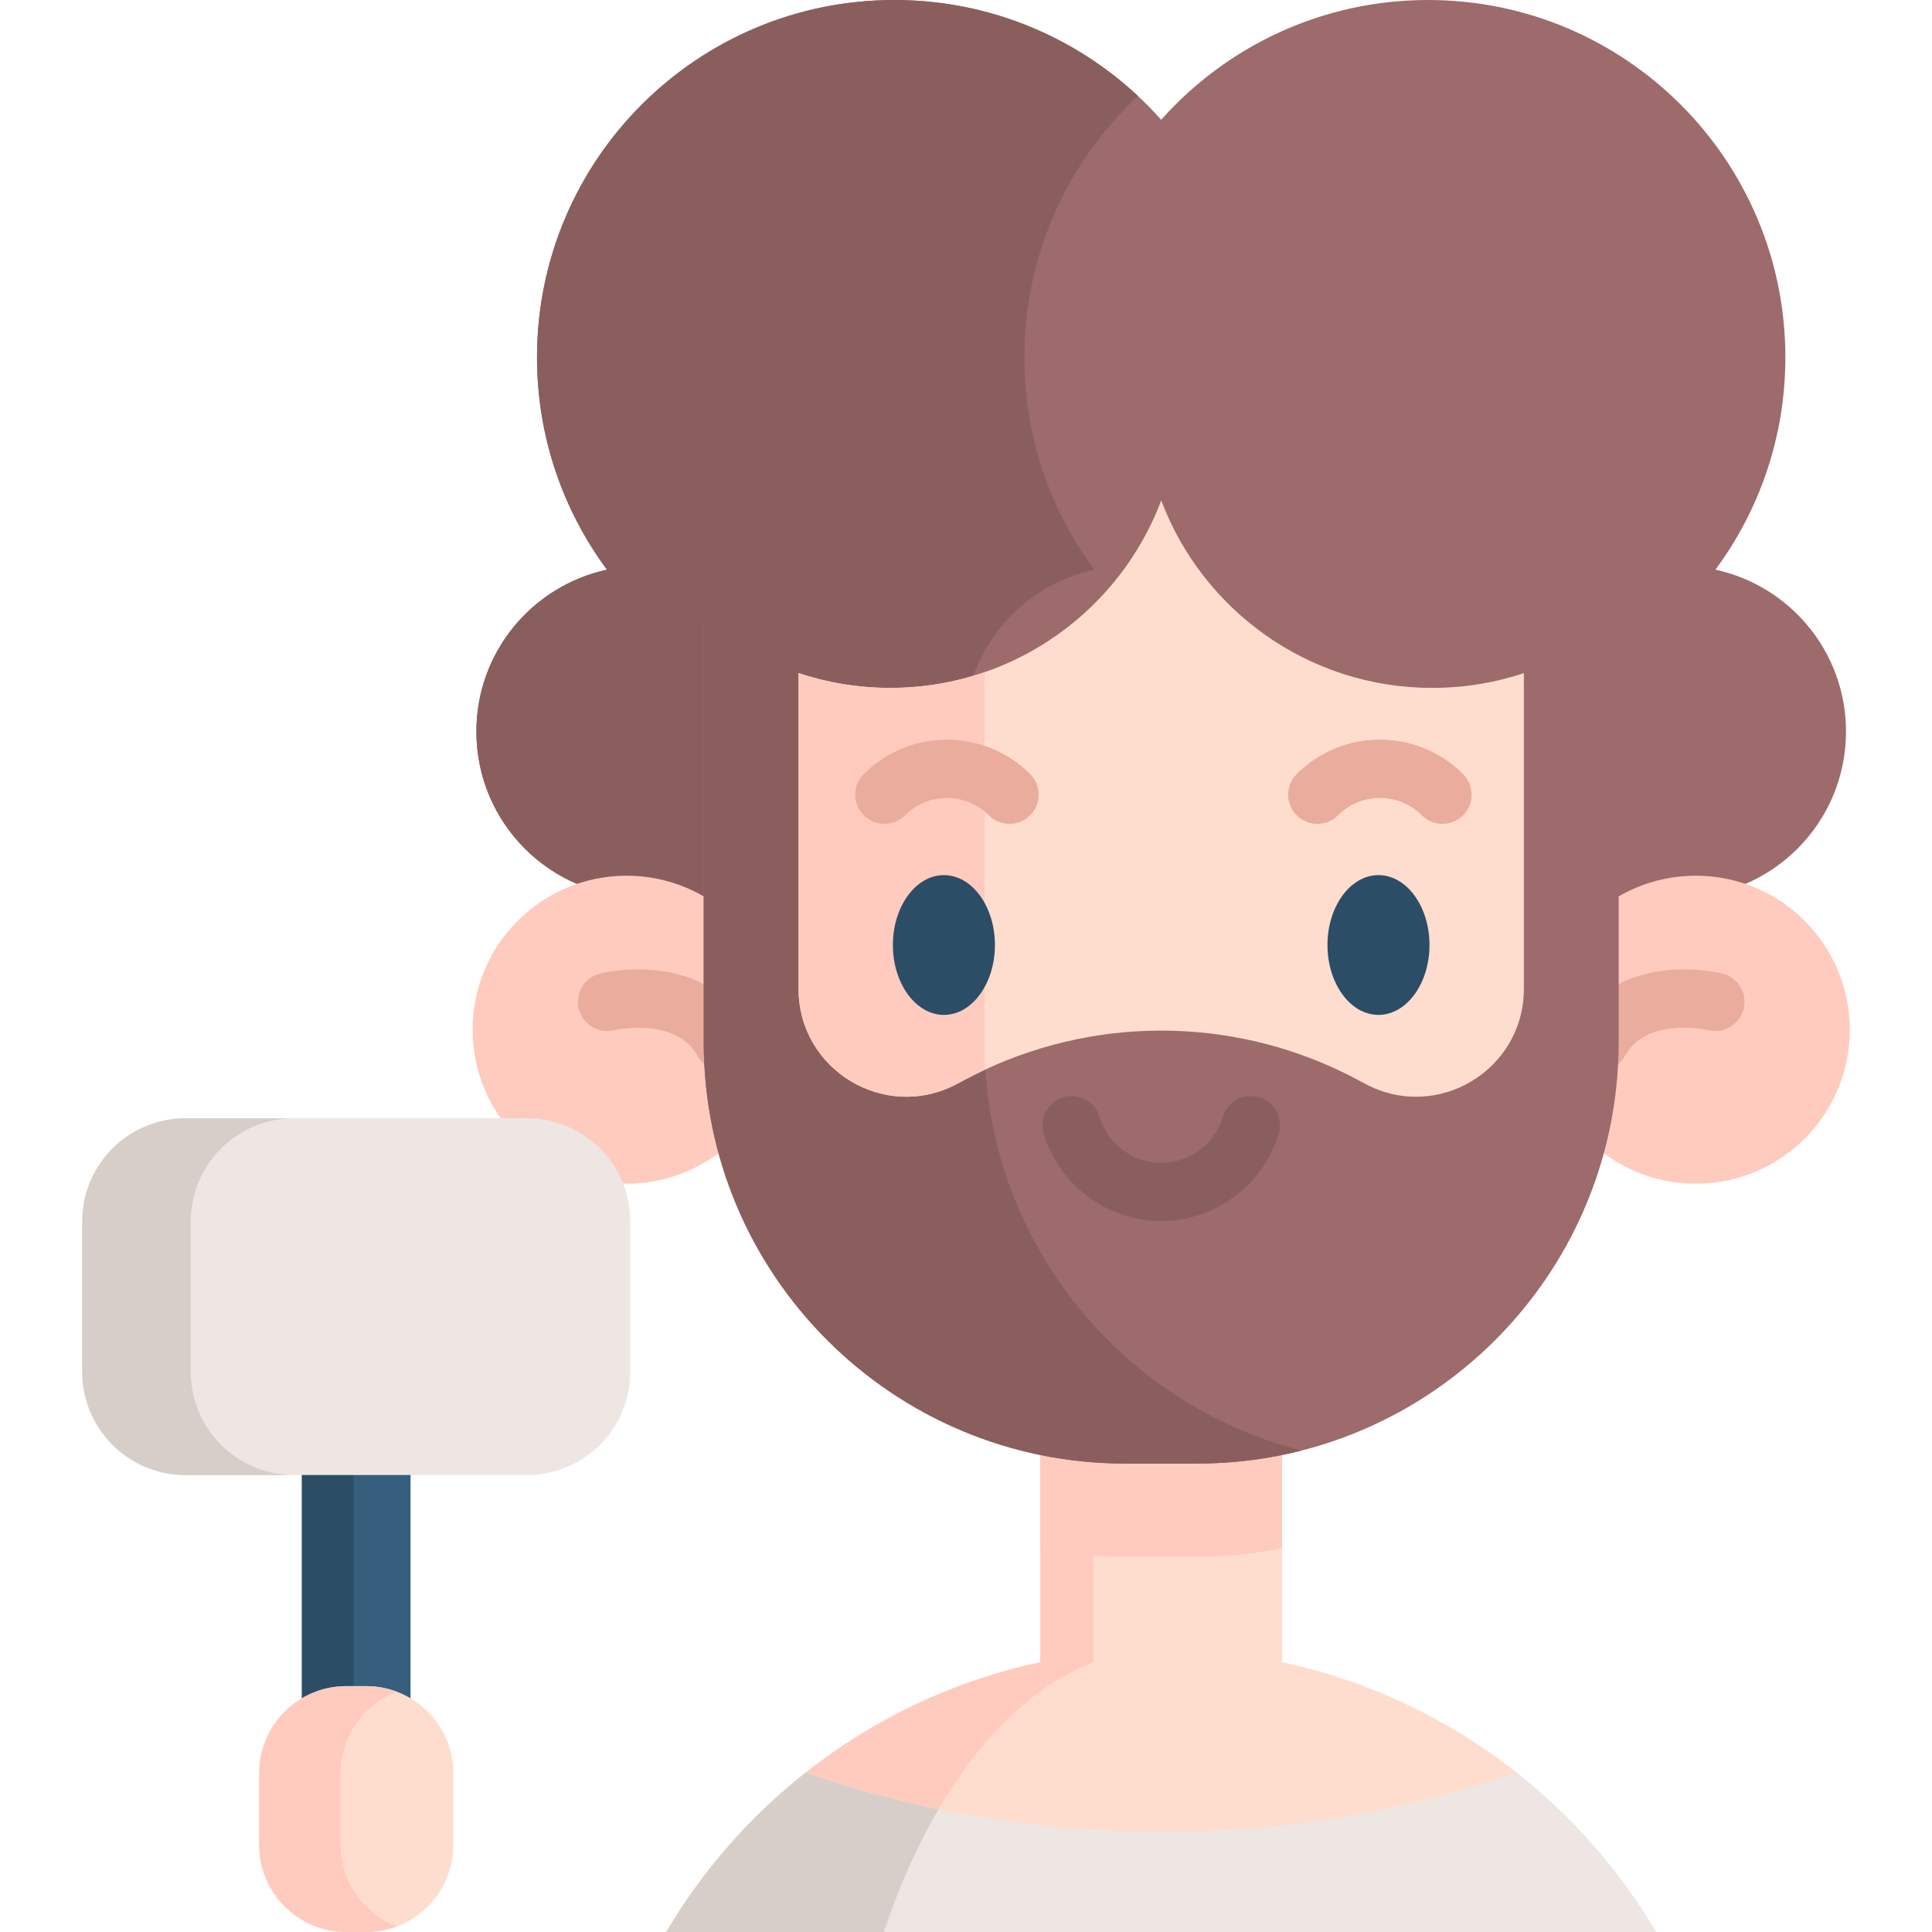 <svg id="Capa_1" enable-background="new 0 0 497 497" height="512" viewBox="0 0 497 497" width="512" xmlns="http://www.w3.org/2000/svg"><g><g><path d="m397.728 483.466h-204.18c9.397-15.881-.512-16.318 13.931-27.657 17.342-13.617 37.804-23.439 60.142-28.219v-53.89h62.19v53.89c22.407 4.796 42.929 14.668 60.308 28.356 14.366 11.315-1.749 11.704 7.609 27.52z" fill="#ffddce"/><path d="m281.301 373.7v53.89c-18.207 6.956-34.189 24.592-45.797 49.059-3.011 6.347-42.468-9.5-28.025-20.84 17.342-13.617 37.804-23.439 60.142-28.219v-53.89z" fill="#ffcbbe"/><path d="m329.806 373.7v24.61c-7.05 1.43-14.34 2.18-21.81 2.18h-18.57c-7.47 0-14.76-.75-21.81-2.18v-24.61z" fill="#ffcbbe"/><path d="m426.056 497h-254.69c9.37-15.86 21.63-29.82 36.05-41.15l.37.35c11.06 3.79 22.29 6.86 33.64 9.22 49.13 10.25 100.33 7.17 148.21-9.22l.48-.25c14.37 11.31 26.58 25.23 35.94 41.05z" fill="#ede6e3"/><path d="m241.426 465.42c-5.45 9.31-10.17 19.93-14.04 31.58h-56.02c9.37-15.86 21.63-29.82 36.05-41.15l.37.35c11.06 3.79 22.29 6.86 33.64 9.22z" fill="#d8cec9"/></g><path d="m441.284 146.549c11.307-15.273 17.996-34.171 17.996-54.632 0-50.765-41.153-91.917-91.917-91.917-27.301 0-51.817 11.907-68.652 30.806-16.835-18.899-41.351-30.806-68.652-30.806-50.764 0-91.917 41.152-91.917 91.917 0 20.462 6.689 39.359 17.996 54.632-19.203 4.135-33.598 21.205-33.598 41.644 0 23.531 19.076 42.607 42.607 42.607h267.126c23.531 0 42.607-19.076 42.607-42.607.001-20.439-14.394-37.509-33.596-41.644z" fill="#9d6b6b"/><path d="m263.522 91.917c0 20.459 6.692 39.358 17.993 54.632-19.204 4.139-33.599 21.208-33.599 41.641 0 11.763 4.775 22.419 12.477 30.131 7.72 7.711 18.368 12.477 30.131 12.477h-125.375c-11.763 0-22.411-4.766-30.122-12.477s-12.477-18.368-12.477-30.131c0-20.433 14.394-37.502 33.59-41.641-11.301-15.274-17.993-34.174-17.993-54.632-.001-50.764 41.152-91.917 91.916-91.917 24.223 0 46.268 9.384 62.684 24.711-17.985 16.773-29.225 40.674-29.225 67.206z" fill="#8b5e5e"/><g fill="#ffcbbe"><circle cx="161.191" cy="264.886" r="39.614"/><circle cx="436.237" cy="264.886" r="39.614"/></g><path d="m186.037 275.56c-2.634 0-5.19-1.391-6.562-3.856-2.354-4.233-6.401-6.583-12.371-7.182-4.885-.491-9.113.472-9.153.482-4.025.986-8.084-1.474-9.071-5.496-.987-4.023 1.473-8.084 5.496-9.072.671-.165 6.771-1.589 14.228-.839 10.906 1.095 19.199 6.219 23.98 14.816 2.013 3.62.71 8.187-2.909 10.2-1.154.642-2.405.947-3.638.947z" fill="#eaac9d"/><path d="m411.391 275.56c-1.233 0-2.484-.305-3.639-.947-3.62-2.013-4.922-6.58-2.909-10.2 4.782-8.597 13.074-13.721 23.98-14.816 7.458-.749 13.558.674 14.228.839 4.023.987 6.484 5.049 5.497 9.072-.985 4.013-5.029 6.469-9.041 5.504-.139-.032-4.523-1.024-9.542-.451-5.777.661-9.707 2.998-12.013 7.144-1.37 2.464-3.927 3.854-6.561 3.855z" fill="#eaac9d"/><path d="m416.396 159.45v108.61c0 50.61-34.68 93.13-81.57 105.09h-.01c-8.59 2.19-17.59 3.35-26.86 3.35h-18.48c-59.89 0-108.45-48.55-108.45-108.44v-108.62c6.48 5.465 13.905 9.845 21.995 12.859s16.845 45.533 25.985 45.533c8.49 0 16.64-1.42 24.25-4.04 20.95-7.21 37.67-23.5 45.46-44.18 10.62 28.18 37.82 48.22 69.71 48.22 8.246 0 16.176-42.21 23.588-44.683 9.018-3.01 17.268-7.699 24.382-13.699z" fill="#9d6b6b"/><path d="m334.816 373.15c-8.59 2.19-17.59 3.35-26.86 3.35h-18.48c-59.89 0-108.45-48.55-108.45-108.44v-108.62c6.48 5.465 13.905 9.845 21.995 12.859s16.845 32.138 25.985 32.138c8.49 0 16.64-1.42 24.25-4.04v67.663c0 50.61 34.68 93.12 81.56 105.09z" fill="#8b5e5e"/><path d="m392.011 173.15v81.22c0 20.95-22.33 34.33-40.8 24.45l-1.94-1.04c-29.89-15.98-65.46-16.84-95.97-2.57-1.73.81-3.44 1.66-5.14 2.57l-1.95 1.04c-18.47 9.88-40.79-3.5-40.79-24.45v-81.23c7.41 2.48 15.34 3.82 23.59 3.82 8.5 0 16.67-1.43 24.29-4.05 20.93-7.22 37.63-23.51 45.42-44.17 10.62 28.18 37.82 48.22 69.71 48.22 8.24 0 16.17-1.33 23.58-3.81z" fill="#ffddce"/><path d="m253.301 172.91v102.3c-1.73.81-3.44 1.66-5.14 2.57l-1.95 1.04c-18.47 9.88-40.79-3.5-40.79-24.45v-81.23c7.41 2.48 15.34 3.82 23.59 3.82 8.5 0 16.67-1.43 24.29-4.05z" fill="#ffcbbe"/><g fill="#2b4d66"><path d="m242.819 225.119c-7.236 0-13.123 8.065-13.123 17.979s5.887 17.979 13.123 17.979 13.123-8.065 13.123-17.979-5.887-17.979-13.123-17.979z"/><path d="m354.609 225.119c-7.235 0-13.122 8.065-13.122 17.979s5.887 17.979 13.122 17.979c7.236 0 13.123-8.065 13.123-17.979s-5.886-17.979-13.123-17.979z"/></g><path d="m259.689 211.937c-1.919 0-3.839-.732-5.303-2.197-5.951-5.951-15.634-5.951-21.584 0-2.929 2.929-7.678 2.929-10.606 0-2.929-2.929-2.929-7.678 0-10.607 11.799-11.799 30.999-11.799 42.796 0 2.93 2.929 2.93 7.677.001 10.606-1.465 1.465-3.385 2.198-5.304 2.198z" fill="#eaac9d"/><path d="m371.06 211.937c-1.92 0-3.839-.732-5.304-2.197-2.882-2.883-6.715-4.47-10.791-4.47s-7.909 1.587-10.791 4.47c-2.93 2.929-7.678 2.929-10.607 0s-2.929-7.678 0-10.607c5.716-5.716 13.315-8.864 21.398-8.864s15.683 3.148 21.398 8.864c2.929 2.929 2.929 7.678 0 10.607-1.465 1.464-3.384 2.197-5.303 2.197z" fill="#eaac9d"/><path d="m298.714 314.12c-13.85 0-26.284-9.262-30.237-22.523-1.184-3.969 1.075-8.147 5.045-9.33 3.973-1.183 8.146 1.075 9.33 5.045 2.072 6.953 8.596 11.809 15.862 11.809 7.275 0 13.798-4.853 15.861-11.801 1.178-3.971 5.355-6.235 9.324-5.055 3.971 1.179 6.234 5.354 5.055 9.324-3.938 13.266-16.374 22.531-30.24 22.531z" fill="#8b5e5e"/><path d="m77.667 369.213h27.941v101.412h-27.941z" fill="#365e7d"/><path d="m77.667 369.213h13.26v101.412h-13.26z" fill="#2b4d66"/><path d="m94.191 433.752h-5.106c-12.385 0-22.425 10.04-22.425 22.425v18.398c0 12.385 10.04 22.425 22.425 22.425h5.106c12.385 0 22.425-10.04 22.425-22.425v-18.398c0-12.385-10.04-22.425-22.425-22.425z" fill="#ffddce"/><path d="m102.11 495.555c-2.46.93-5.13 1.44-7.92 1.44h-5.11c-12.38 0-22.42-10.04-22.42-22.42v-18.4c0-12.38 10.04-22.42 22.42-22.42h5.11c2.79 0 5.46.51 7.92 1.44-8.47 3.2-14.5 11.39-14.5 20.98v18.4c0 9.59 6.03 17.78 14.5 20.98z" fill="#ffcbbe"/><path d="m135.574 287.665h-87.872c-14.664 0-26.552 11.888-26.552 26.552v38.677c0 14.664 11.888 26.552 26.552 26.552h87.873c14.664 0 26.552-11.888 26.552-26.552v-38.677c-.001-14.664-11.889-26.552-26.553-26.552z" fill="#ede6e3"/><path d="m75.63 379.454h-27.93c-14.66 0-26.55-11.89-26.55-26.56v-38.67c0-14.67 11.89-26.55 26.55-26.55h27.93c-14.66 0-26.55 11.88-26.55 26.55v38.67c0 14.67 11.89 26.56 26.55 26.56z" fill="#d8cec9"/></g></svg>
